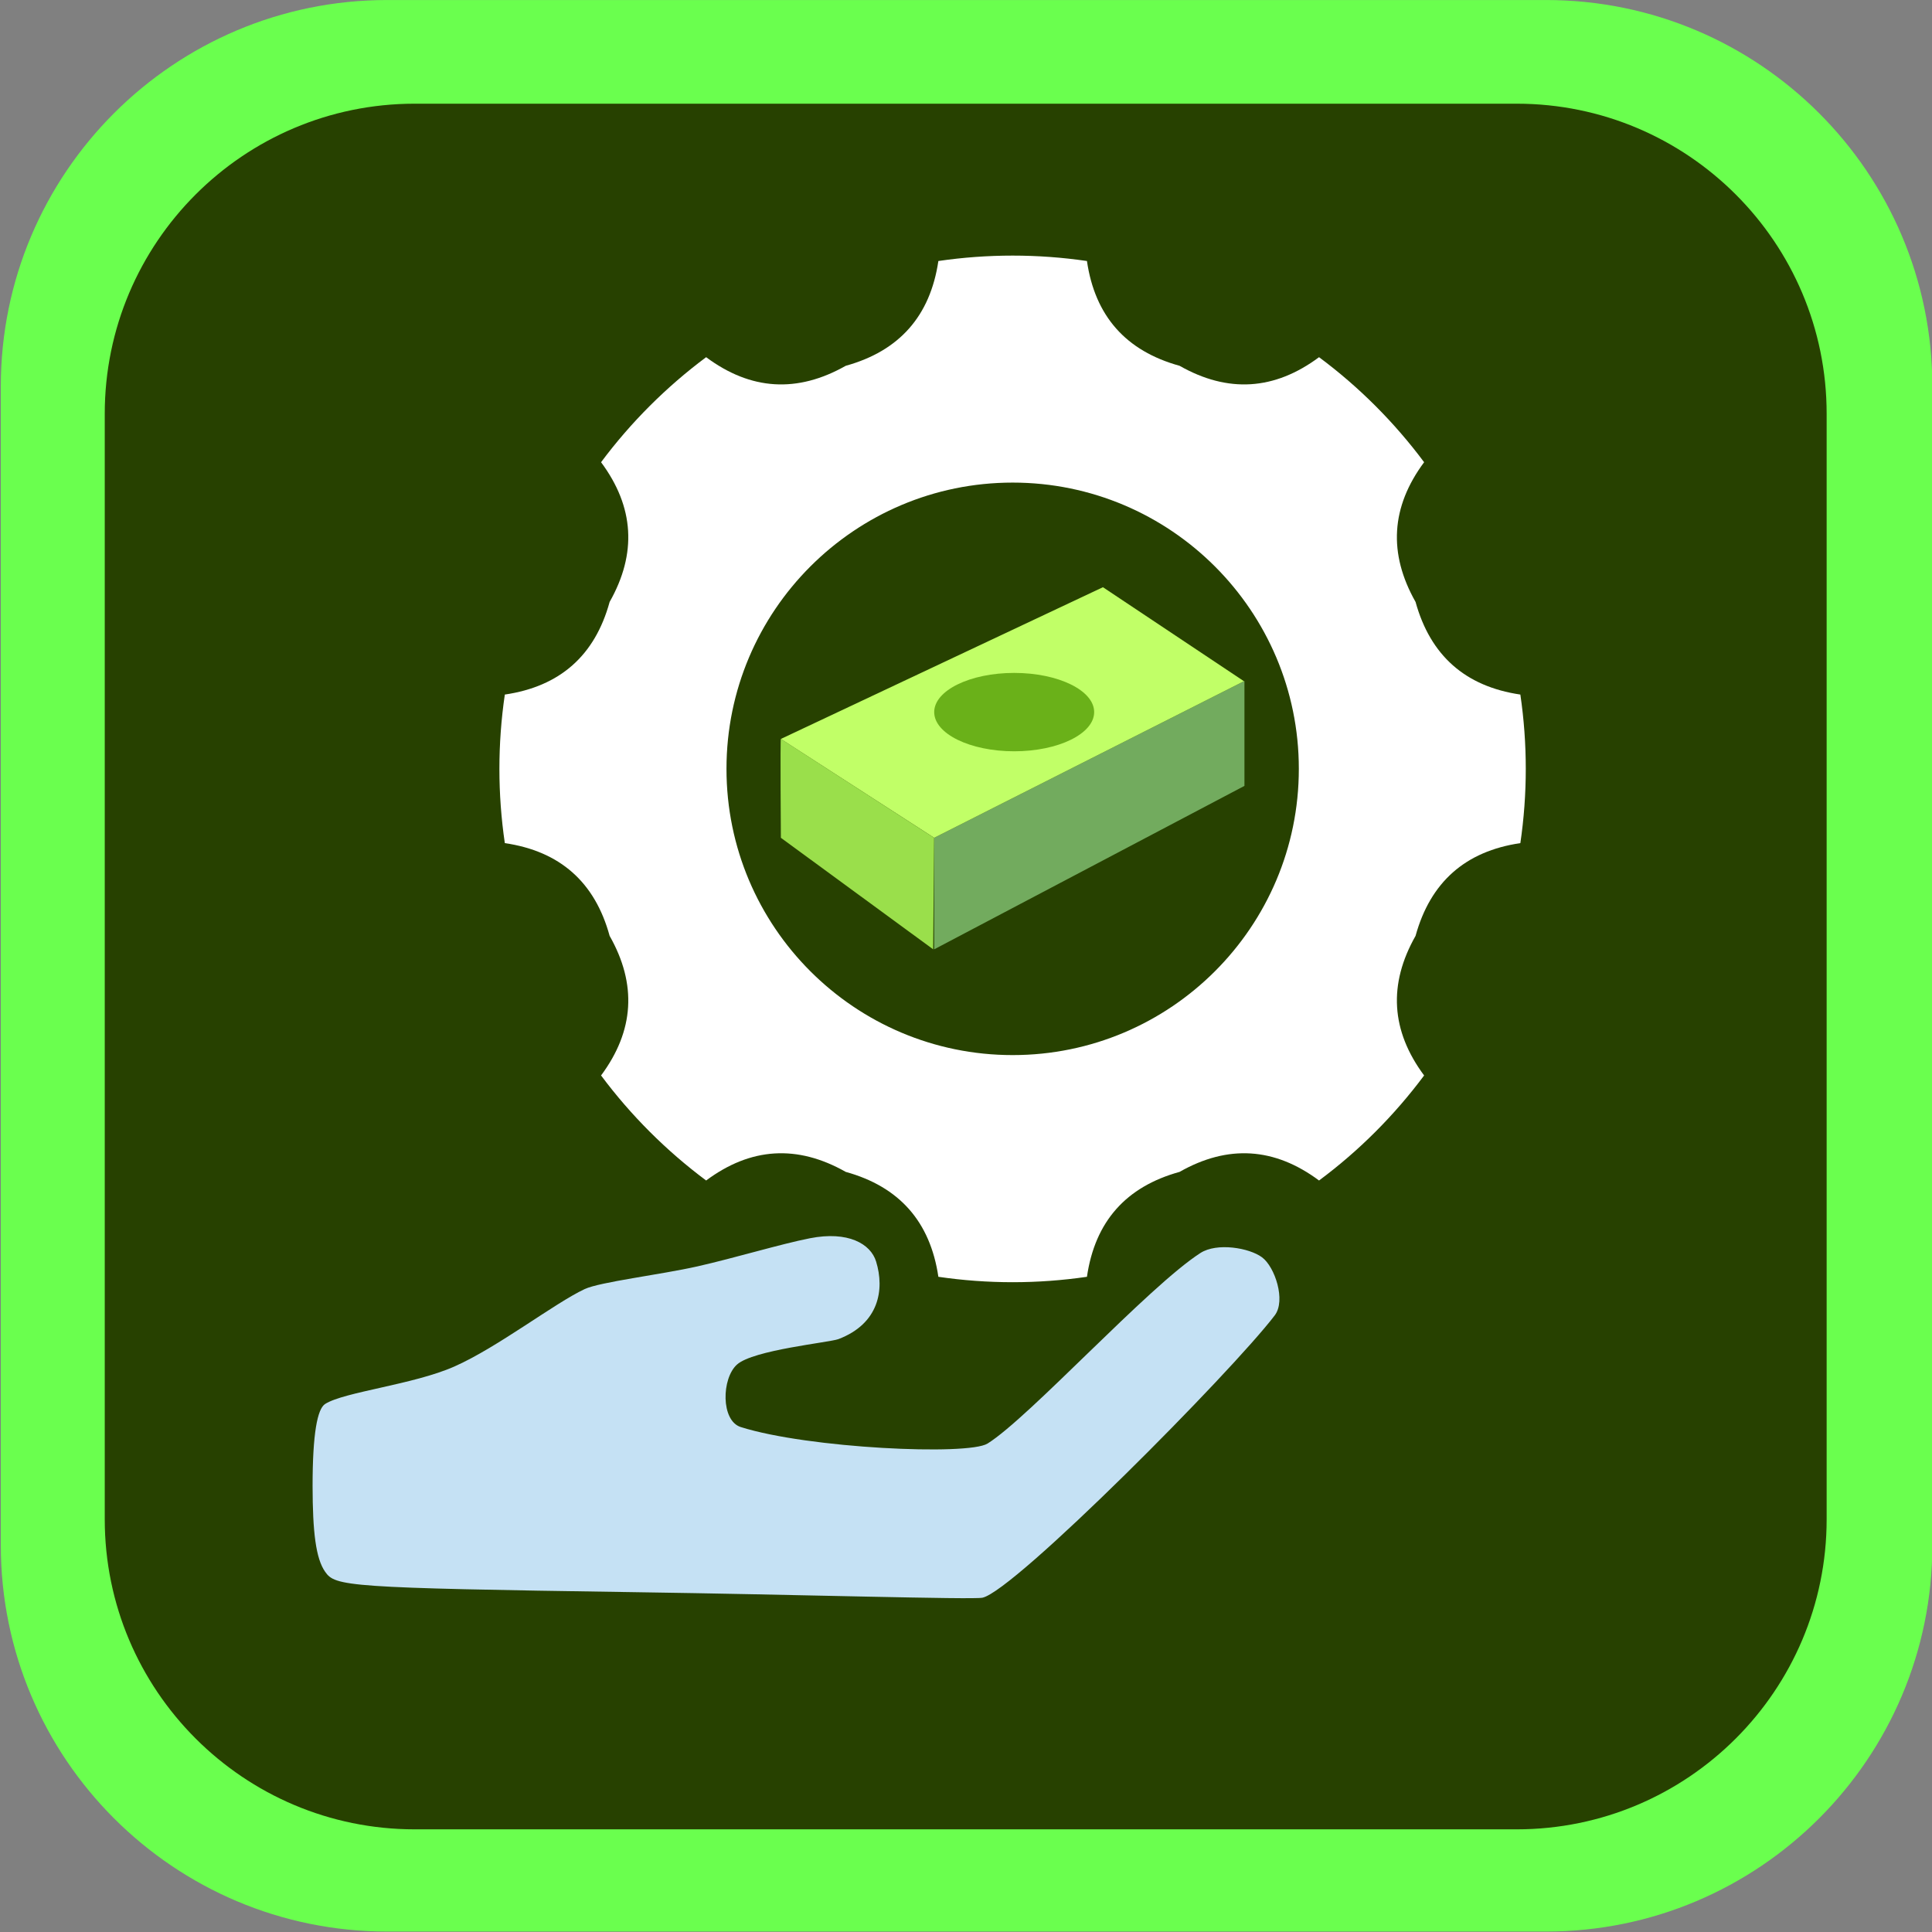 <?xml version="1.0" encoding="UTF-8" standalone="no"?>
<!DOCTYPE svg PUBLIC "-//W3C//DTD SVG 1.1//EN" "http://www.w3.org/Graphics/SVG/1.1/DTD/svg11.dtd">
<svg width="100%" height="100%" viewBox="0 0 32 32" version="1.1" xmlns="http://www.w3.org/2000/svg" xmlns:xlink="http://www.w3.org/1999/xlink" xml:space="preserve" xmlns:serif="http://www.serif.com/" style="fill-rule:evenodd;clip-rule:evenodd;stroke-linejoin:round;stroke-miterlimit:2;">
    <rect x="0" y="0" width="32" height="32" fill="#808080" stroke="none"/>
    <g id="pohja---panel" serif:id="pohja - panel" transform="matrix(0.5,0,0,0.5,0.014,0.001)">
        <g id="Border" transform="matrix(1.032,0,0,1.032,-2.065,-2.065)">
            <path d="M64,14.4C64,7.556 58.444,2 51.6,2L14.4,2C7.556,2 2,7.556 2,14.4L2,51.6C2,58.444 7.556,64 14.4,64L51.6,64C58.444,64 64,58.444 64,51.6L64,14.4Z" style="fill:rgb(106,255,78);"/>
        </g>
        <g id="BG" transform="matrix(0.92,0,0,0.922,1.602,1.589)">
            <path d="M64,13.141C64,6.992 58.999,2 52.84,2L13.16,2C7.001,2 2,6.992 2,13.141L2,52.859C2,59.008 7.001,64 13.16,64L52.84,64C58.999,64 64,59.008 64,52.859L64,13.141Z" style="fill:rgb(39,65,0);"/>
        </g>
    </g>
    <g id="Paid-services" serif:id="Paid services">
        <g transform="matrix(1.233,0,0,1.233,-4.048,-2.654)">
            <path d="M7.651,23.267C7.788,23.462 7.929,23.484 11.774,23.54C14.01,23.572 16.346,23.643 16.48,23.615C16.91,23.525 19.827,20.584 20.407,19.822C20.559,19.622 20.409,19.17 20.236,19.042C20.063,18.914 19.63,18.842 19.409,18.984C18.708,19.435 17.111,21.193 16.549,21.544C16.287,21.708 14.14,21.609 13.233,21.322C12.966,21.237 12.975,20.67 13.183,20.483C13.402,20.286 14.423,20.187 14.546,20.141C15.091,19.934 15.168,19.476 15.052,19.099C14.979,18.86 14.674,18.686 14.164,18.786C13.772,18.863 13.156,19.05 12.652,19.164C12.149,19.277 11.341,19.373 11.137,19.469C10.733,19.658 9.968,20.252 9.387,20.509C8.836,20.753 7.908,20.849 7.651,21.012C7.546,21.078 7.482,21.41 7.482,22.116C7.483,22.736 7.526,23.089 7.651,23.267Z" style="fill:rgb(197,225,244);"/>
        </g>
        <g transform="matrix(2.217,0,0,2.096,-2.504,-15.396)">
            <path d="M9.25,9.408C8.882,9.351 8.508,9.351 8.14,9.408C8.079,9.843 7.848,10.119 7.448,10.236C7.086,10.453 6.738,10.43 6.405,10.168C6.107,10.403 5.842,10.683 5.62,10.998C5.868,11.351 5.889,11.719 5.684,12.102C5.574,12.526 5.313,12.77 4.901,12.834C4.847,13.223 4.847,13.619 4.901,14.008C5.313,14.072 5.574,14.316 5.684,14.741C5.889,15.123 5.868,15.491 5.62,15.844C5.842,16.159 6.107,16.439 6.405,16.674C6.738,16.412 7.086,16.389 7.448,16.606C7.848,16.723 8.079,16.999 8.14,17.435C8.508,17.492 8.882,17.492 9.25,17.435C9.31,16.999 9.541,16.723 9.942,16.606C10.303,16.389 10.651,16.412 10.984,16.674C11.283,16.439 11.547,16.159 11.769,15.844C11.521,15.491 11.5,15.123 11.705,14.741C11.816,14.316 12.077,14.072 12.488,14.008C12.542,13.619 12.542,13.223 12.488,12.834C12.077,12.77 11.816,12.526 11.705,12.102C11.5,11.719 11.521,11.351 11.769,10.998C11.547,10.683 11.283,10.403 10.984,10.168C10.651,10.43 10.303,10.453 9.942,10.236C9.541,10.119 9.31,9.843 9.25,9.408ZM8.695,11.159C9.875,11.159 10.833,12.173 10.833,13.421C10.833,14.67 9.875,15.683 8.695,15.683C7.515,15.683 6.557,14.67 6.557,13.421C6.557,12.173 7.515,11.159 8.695,11.159Z" style="fill:white;"/>
        </g>
        <g transform="matrix(0.523,0,0,0.523,7.947,2.915)">
            <path d="M14.388,20.96L24.216,15.992L24.216,19.315L14.39,24.491L14.388,20.96Z" style="fill:rgb(114,171,94);"/>
        </g>
        <g transform="matrix(0.523,0,0,0.523,7.947,2.915)">
            <path d="M9.535,17.828L14.388,20.96L14.358,24.491L9.535,20.959C9.535,20.959 9.511,17.834 9.535,17.828Z" style="fill:rgb(154,223,75);"/>
        </g>
        <g transform="matrix(0.523,0,0,0.523,7.947,2.915)">
            <path d="M9.535,17.828L19.734,13.023L24.2,16L14.39,20.959L9.535,17.828Z" style="fill:rgb(193,255,103);"/>
        </g>
        <g transform="matrix(0.523,0,0,0.562,7.848,2.158)">
            <ellipse cx="17.113" cy="17.147" rx="2.533" ry="1.155" style="fill:rgb(106,177,25);"/>
        </g>
    </g>
</svg>
